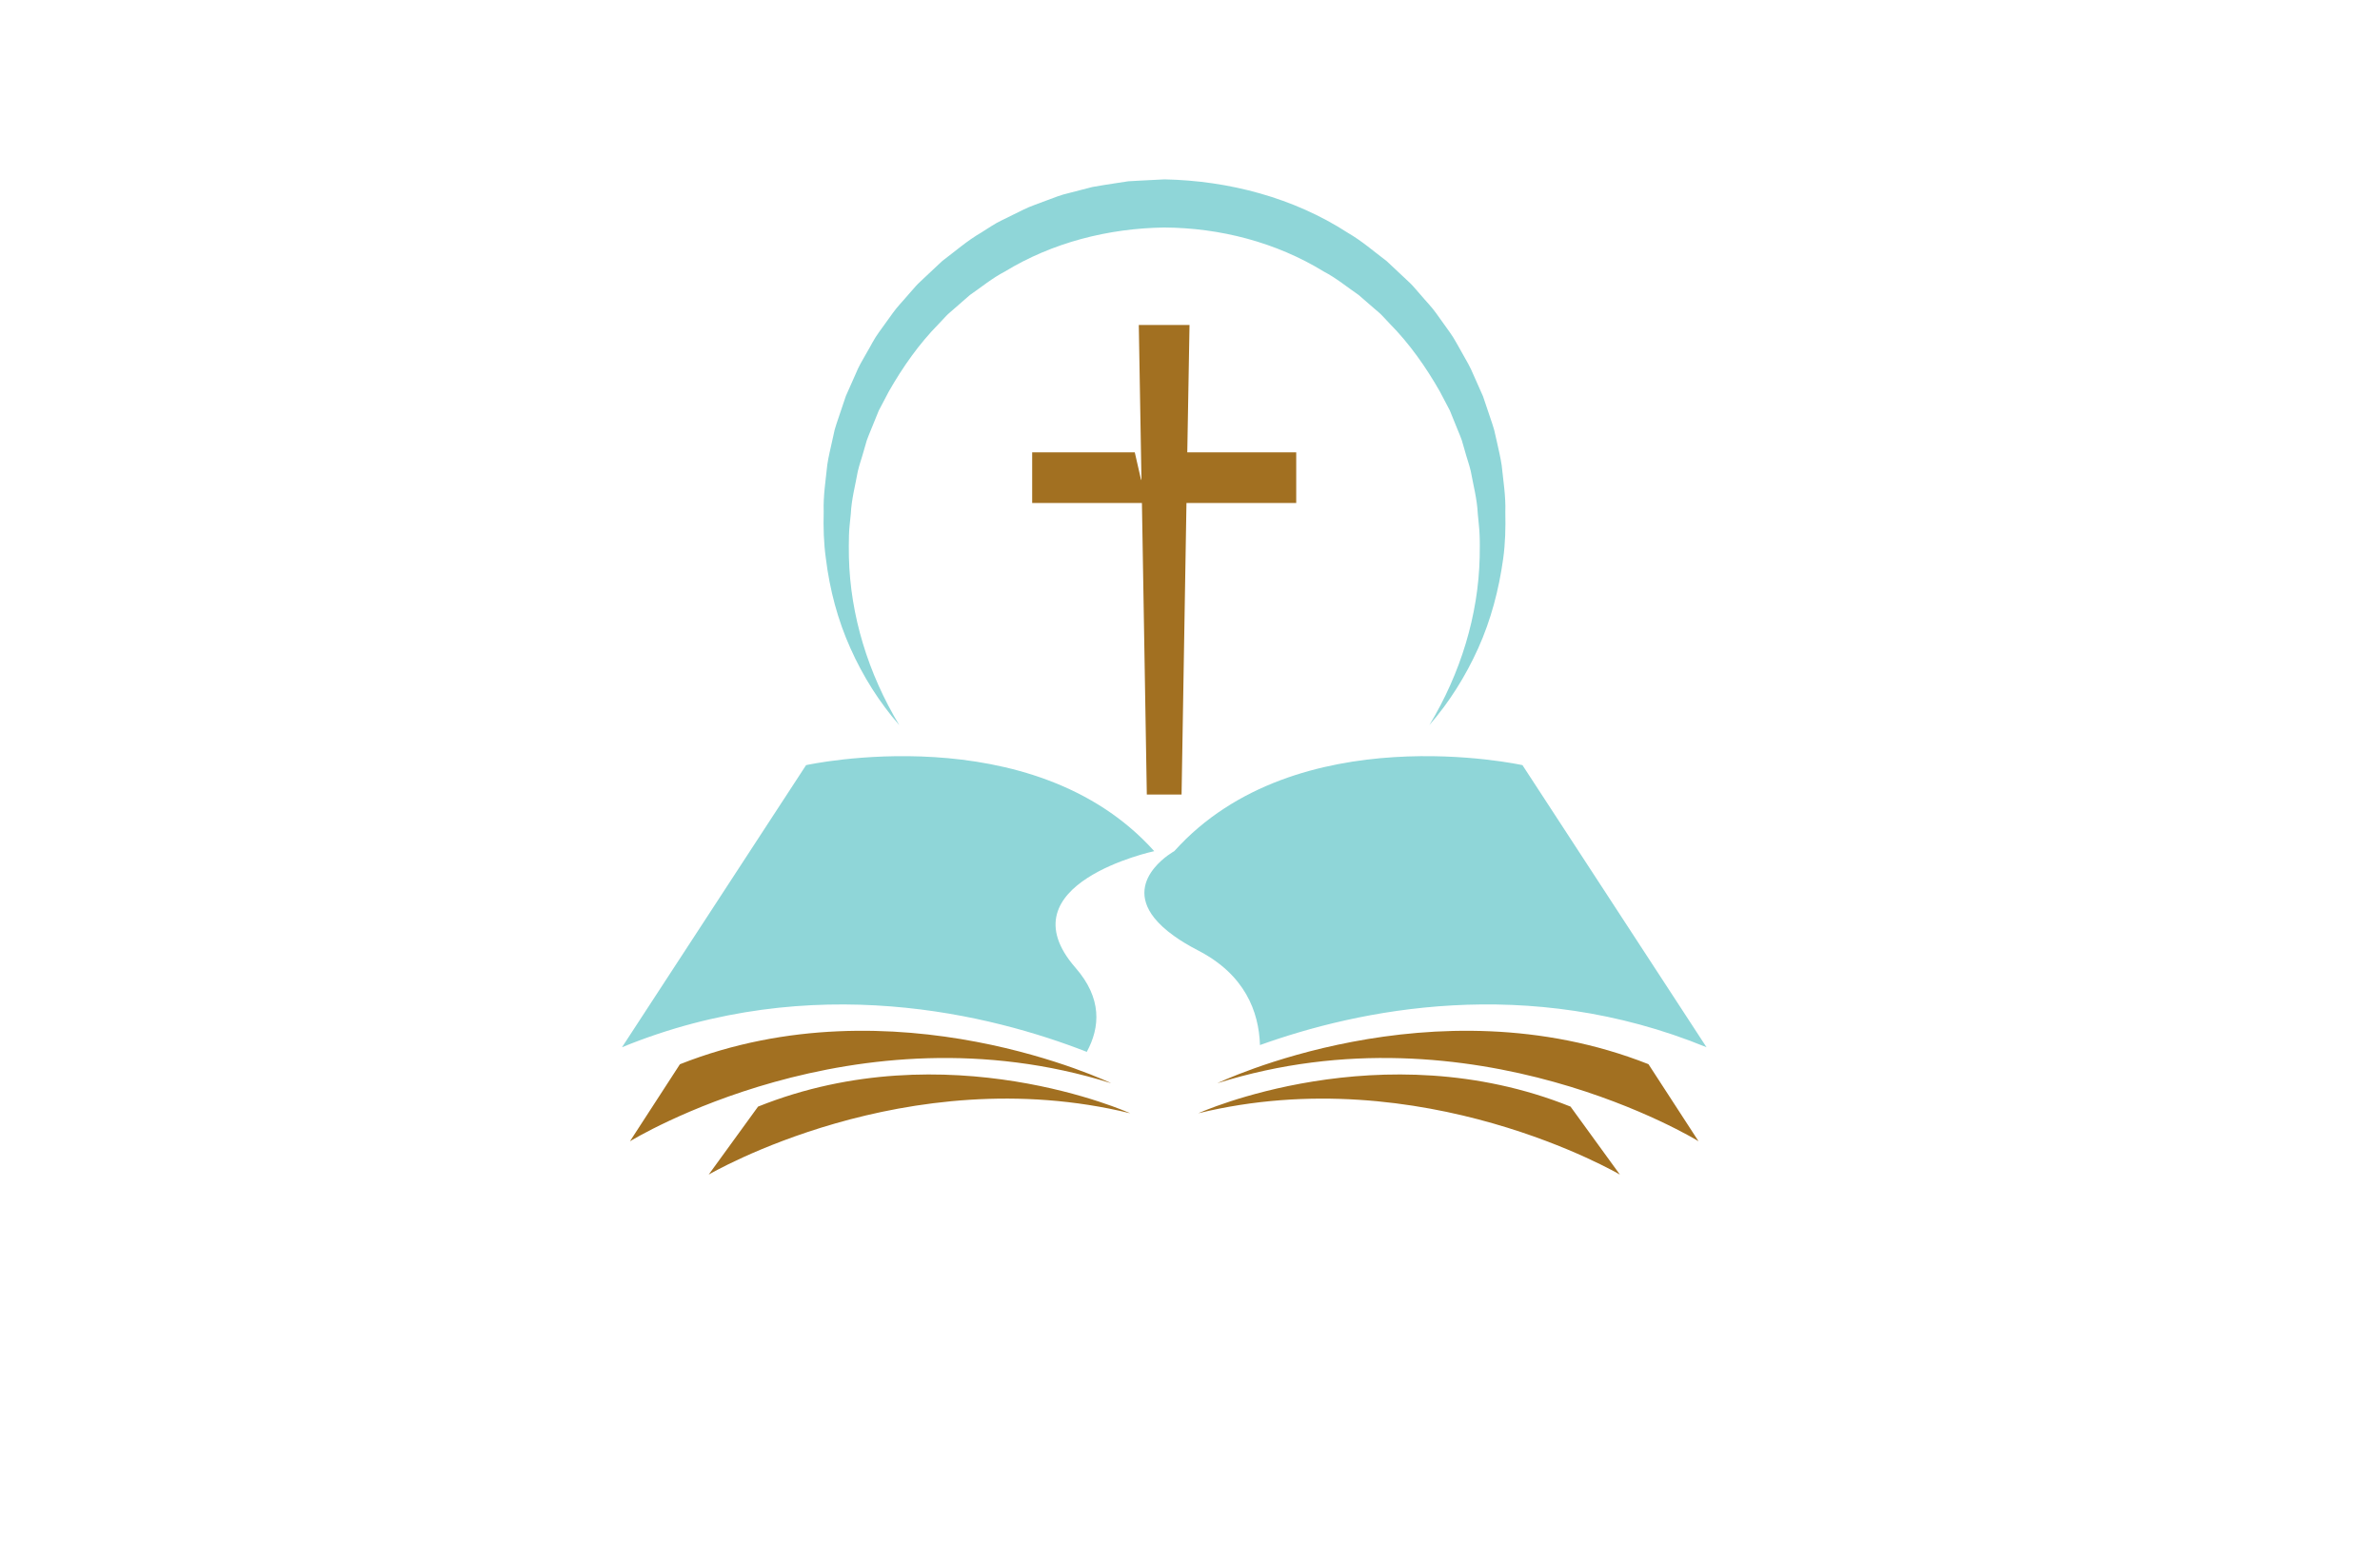 <?xml version="1.0" encoding="utf-8"?>
<!-- Generator: Adobe Illustrator 27.8.1, SVG Export Plug-In . SVG Version: 6.00 Build 0)  -->
<svg version="1.1" xmlns="http://www.w3.org/2000/svg" xmlns:xlink="http://www.w3.org/1999/xlink" x="0px" y="0px"
	 viewBox="0 0 350 230" style="enable-background:new 0 0 350 230;" xml:space="preserve">
<style type="text/css">
	.st0{fill:#1C75BC;stroke:#F1F2F2;stroke-miterlimit:10;}
	.st1{fill:#FFFFFF;stroke:#F1F2F2;stroke-miterlimit:10;}
	.st2{fill:#FFC648;stroke:#F1F2F2;stroke-miterlimit:10;}
	.st3{fill:#32D3F3;}
	.st4{fill:#825300;}
	.st5{fill:#AF2300;}
	.st6{fill:#AE6529;}
	.st7{fill:#A09F47;}
	.st8{fill:#003D50;}
	.st9{fill:#821600;}
	.st10{fill:#660C02;}
	.st11{fill:#974200;}
	.st12{fill:#725200;}
	.st13{fill:#AA5B08;}
	.st14{fill:#2B3990;}
	.st15{fill:#877F00;}
	.st16{fill:#9F00FF;}
	.st17{fill:#15FF00;}
	.st18{fill:#8D6195;}
	.st19{fill:#FFBA7B;}
	.st20{fill:#40006D;}
	.st21{fill:#8FD6D8;}
	.st22{fill:#A27021;}
	.st23{fill:#BC8200;}
	.st24{fill-rule:evenodd;clip-rule:evenodd;fill:#00245E;}
	.st25{fill:#AF1900;}
	.st26{fill-rule:evenodd;clip-rule:evenodd;fill:#877F00;}
	.st27{fill-rule:evenodd;clip-rule:evenodd;}
	.st28{fill:#00F9FF;}
	.st29{fill:#FFC648;}
	.st30{fill:#1C75BC;}
	.st31{clip-path:url(#SVGID_00000098918901004367030660000016688737915061757593_);fill:#369694;}
	.st32{fill:#F4A64E;}
	.st33{fill-rule:evenodd;clip-rule:evenodd;fill:#974200;}
	.st34{fill-rule:evenodd;clip-rule:evenodd;fill:#901E2E;}
	.st35{fill-rule:evenodd;clip-rule:evenodd;fill:#002D00;}
	.st36{fill-rule:evenodd;clip-rule:evenodd;fill:#B1CFC7;}
	.st37{fill:#FFD747;}
	.st38{fill:#074C00;}
	.st39{fill:#012A3F;}
	.st40{fill-rule:evenodd;clip-rule:evenodd;fill:#00F9FF;}
</style>
<g id="Layer_1">
</g>
<g id="Layer_2">
</g>
<g id="Layer_3">
</g>
<g id="Layer_4">
</g>
<g id="Layer_5">
</g>
<g id="Layer_6">
</g>
<g id="Layer_7">
</g>
<g id="Layer_8">
</g>
<g id="Layer_9">
</g>
<g id="Layer_10">
</g>
<g id="Layer_11">
</g>
<g id="Layer_12">
</g>
<g id="Layer_13">
	<g>
		<path class="st21" d="M159.82,154.7c1.97-3.62,2.27-7.87-1.65-12.36c-10.79-12.36,11.57-17.16,11.57-17.16
			c-17.95-20.01-51.2-12.65-51.2-12.65l-27.07,41.49C119.59,142.49,146.03,149.31,159.82,154.7z M185.29,153.7
			c14.35-5.16,39.27-10.51,65.67,0.32l-27.07-41.49c0,0-33.24-7.36-51.2,12.65c0,0-1.66,0.91-2.94,2.48c-1.43,1.75-2.4,4.32,0,7.34
			c0.69,0.86,1.64,1.76,2.94,2.68c0.97,0.7,2.14,1.4,3.53,2.12C183.07,143.35,185.13,148.76,185.29,153.7z M125.06,95.33
			c1.84,4.13,4.26,7.97,7.19,11.32c-4.59-7.61-7.21-16.16-7.41-24.72c-0.01-1.07-0.03-2.14,0.01-3.2c0.02-1.06,0.18-2.12,0.27-3.17
			c0.1-2.13,0.66-4.18,1.03-6.25c0.24-1.03,0.61-2.02,0.88-3.03l0.44-1.52c0.17-0.5,0.39-0.97,0.58-1.47l1.18-2.9l1.46-2.78
			c2.06-3.62,4.47-7.05,7.38-10l1.06-1.13c0.35-0.37,0.77-0.69,1.15-1.04l2.34-2.04c1.71-1.18,3.3-2.5,5.13-3.45
			c7.05-4.3,15.26-6.37,23.46-6.49c8.21,0.05,16.43,2.16,23.47,6.48c1.83,0.95,3.42,2.28,5.13,3.45l2.34,2.03
			c0.39,0.35,0.81,0.66,1.15,1.04l1.06,1.13c2.92,2.95,5.33,6.38,7.39,10l1.46,2.78l1.18,2.91c0.2,0.49,0.41,0.97,0.58,1.47
			l0.44,1.52c0.27,1.02,0.64,2,0.88,3.03c0.38,2.07,0.93,4.13,1.03,6.25c0.08,1.05,0.24,2.11,0.27,3.18
			c0.05,1.06,0.02,2.12,0.01,3.2c-0.19,8.55-2.81,17.11-7.4,24.71c2.92-3.35,5.33-7.19,7.19-11.32c1.86-4.14,3.03-8.58,3.66-13.12
			c0.32-2.27,0.37-4.58,0.32-6.88c0.08-2.32-0.3-4.6-0.54-6.92c-0.17-1.14-0.45-2.27-0.7-3.42l-0.39-1.71
			c-0.15-0.57-0.35-1.11-0.53-1.66l-1.12-3.32l-1.42-3.2c-0.44-1.08-1.04-2.1-1.62-3.12c-0.6-1.01-1.11-2.08-1.79-3.02l-2.05-2.87
			c-0.68-0.96-1.52-1.79-2.27-2.69l-1.16-1.33c-0.39-0.44-0.85-0.81-1.27-1.23l-2.58-2.42c-1.88-1.42-3.66-2.98-5.72-4.17
			c-7.96-5.16-17.5-7.67-26.96-7.86l-3.55,0.18l-1.77,0.1l-1.77,0.27c-1.18,0.19-2.35,0.35-3.51,0.57l-3.45,0.89
			c-1.16,0.26-2.26,0.7-3.37,1.12c-1.1,0.44-2.24,0.78-3.3,1.31l-3.19,1.57c-1.07,0.49-2.04,1.21-3.05,1.82
			c-2.06,1.19-3.84,2.76-5.72,4.17l-2.58,2.42c-0.42,0.42-0.87,0.79-1.27,1.23l-1.16,1.32c-0.76,0.91-1.59,1.73-2.27,2.69
			l-2.06,2.86c-0.7,0.95-1.2,2.02-1.8,3.02c-0.59,1.02-1.18,2.02-1.62,3.12l-1.42,3.2l-1.12,3.32c-0.18,0.55-0.38,1.1-0.53,1.66
			l-0.38,1.71c-0.25,1.14-0.53,2.26-0.7,3.41c-0.24,2.32-0.61,4.6-0.53,6.92c-0.06,2.31,0,4.6,0.32,6.88
			C122.02,86.75,123.2,91.19,125.06,95.33z"/>
		<path class="st22" d="M163.41,159.31c0,0-31.77-15.31-63.42-2.79l-7.35,11.33C92.65,167.85,125.7,147.44,163.41,159.31z
			 M111.48,162.75l-7.26,10c0,0,29.03-17.07,61.99-9.02C166.21,163.73,139.34,151.57,111.48,162.75z M179.02,159.31
			c37.71-11.87,70.76,8.53,70.76,8.53l-7.36-11.33C210.79,144.01,179.02,159.31,179.02,159.31z M176.22,163.73
			c32.95-8.04,62,9.02,62,9.02l-7.26-10C203.09,151.57,176.22,163.73,176.22,163.73z M166.88,66.53h-15.09v7.45h16.14l0.72,42.87
			h5.11l0.72-42.87h16.14v-7.45h-16.02l0.33-18.73h-7.46l0.39,22.62l-0.04,0.22L166.88,66.53z"/>
	</g>
</g>
<g id="Layer_14">
</g>
<g id="Layer_15">
</g>
</svg>
